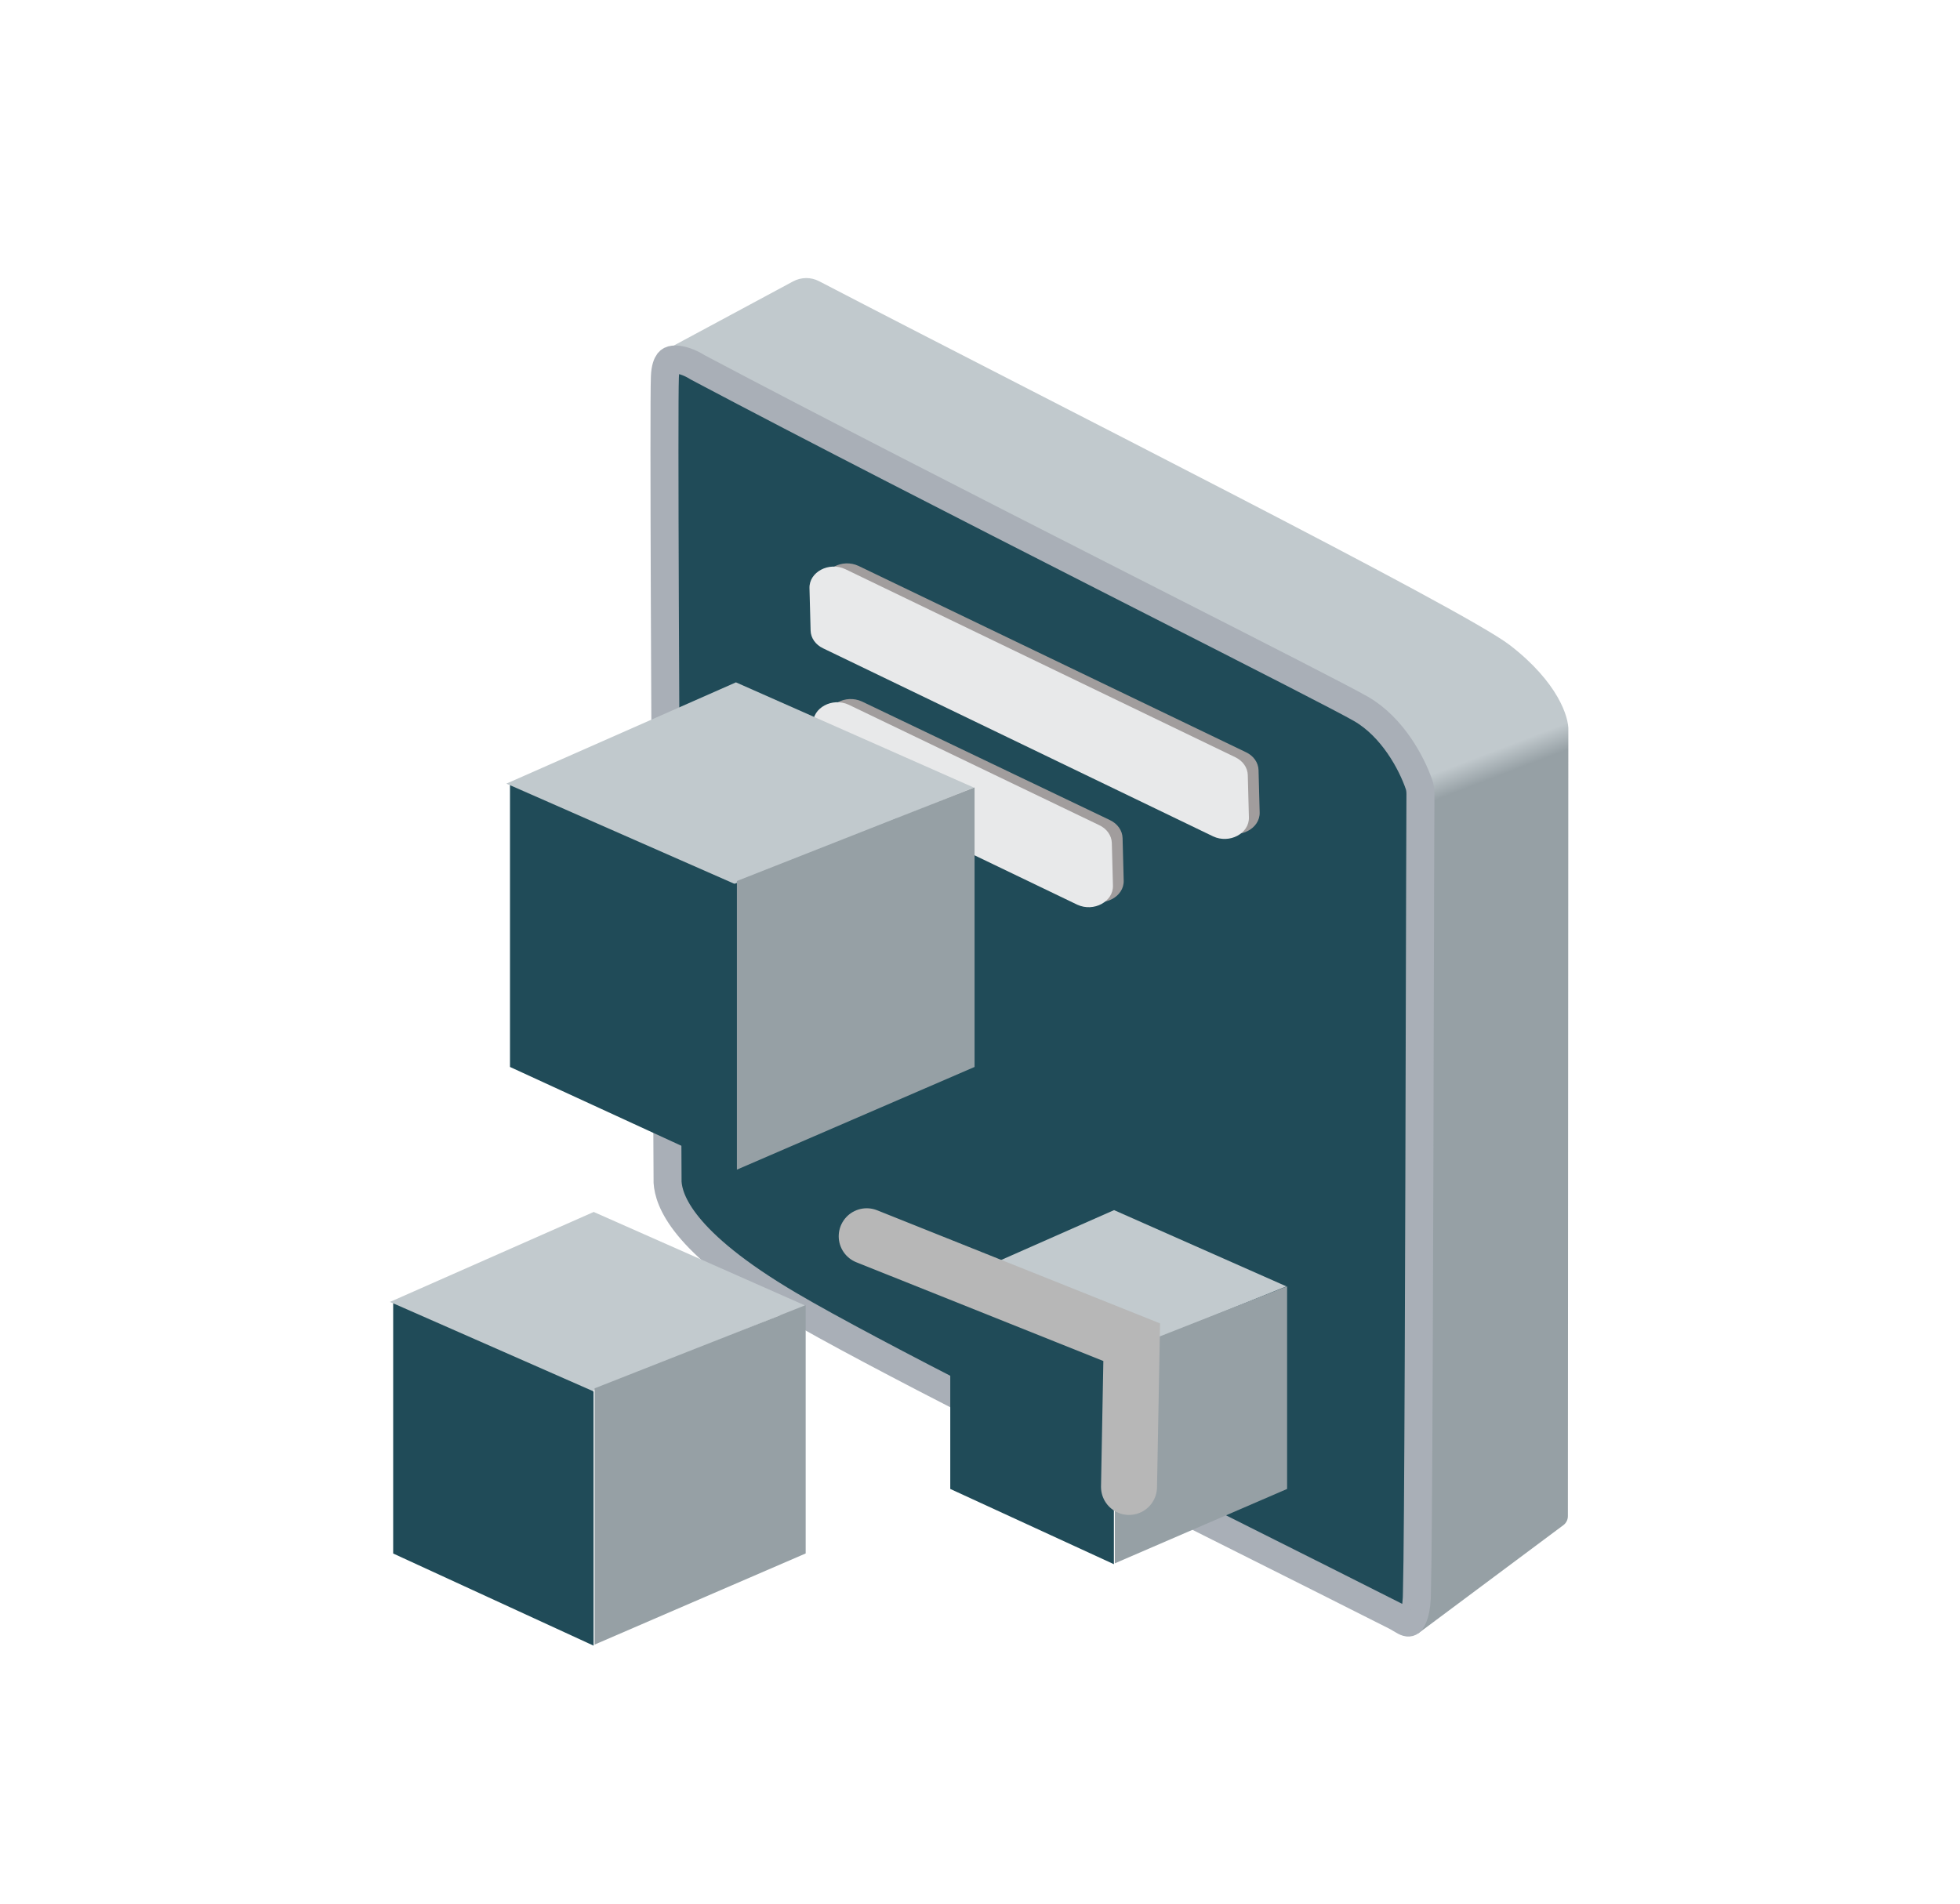 <svg width="35" height="34" viewBox="0 0 35 34" fill="none" xmlns="http://www.w3.org/2000/svg">
<g id="Group 1448">
<g id="Group 828">
<path id="Vector 281" d="M11.914 6.235L14.16 5.027C14.306 4.948 14.479 4.946 14.626 5.022C18.773 7.179 26.111 10.868 26.96 11.521C27.825 12.187 28.018 12.815 28.006 13.046L27.998 27.079C27.998 27.142 27.968 27.202 27.918 27.239L25.317 29.179L25.376 14.332C25.379 13.577 24.957 12.885 24.285 12.542L11.914 6.235Z" fill="url(#paint0_linear_61_1505)"/>
<path id="Vector 282" d="M12.452 6.557C12.457 6.56 12.463 6.563 12.468 6.566C14.519 7.653 17.305 9.076 19.664 10.278C19.98 10.439 20.288 10.596 20.585 10.747C22.517 11.73 24.004 12.488 24.305 12.662C24.867 12.987 25.207 13.628 25.339 14.01C25.357 14.062 25.365 14.117 25.365 14.185C25.361 15.006 25.358 16.309 25.354 17.803C25.344 21.937 25.329 27.531 25.303 28.401L25.303 28.401L25.303 28.409C25.305 28.802 25.22 28.934 25.185 28.966C25.173 28.977 25.149 28.993 25.084 28.959C25.064 28.949 25.044 28.937 25.014 28.919L25.013 28.918C24.986 28.902 24.951 28.88 24.912 28.861C24.12 28.46 23.195 27.997 22.22 27.508C19.14 25.965 15.559 24.171 14.094 23.308C12.174 22.177 11.942 21.434 11.921 21.116C11.918 20.315 11.912 19.039 11.904 17.568C11.882 13.264 11.851 7.299 11.873 6.732C11.879 6.571 11.915 6.497 11.939 6.466C11.959 6.441 11.983 6.427 12.028 6.422C12.141 6.409 12.314 6.47 12.452 6.557Z" fill="#204B58" stroke="#A9AFB7" stroke-width="0.5" stroke-linejoin="round"/>
<g id="Group 824">
<g id="Vector">
<path d="M14.713 11.203L14.693 10.447C14.685 10.159 15.041 9.97 15.332 10.108L22.25 13.435C22.385 13.499 22.47 13.62 22.474 13.754L22.494 14.51C22.502 14.798 22.146 14.986 21.855 14.849L14.937 11.521C14.802 11.458 14.717 11.336 14.713 11.203Z" fill="#A19D9D"/>
<path d="M14.777 13.632L14.757 12.87C14.75 12.583 15.101 12.395 15.392 12.529L19.818 14.646C19.955 14.71 20.042 14.832 20.046 14.967L20.066 15.729C20.074 16.015 19.723 16.203 19.431 16.07L15.005 13.952C14.868 13.889 14.781 13.766 14.777 13.632Z" fill="#A19D9D"/>
</g>
<g id="Vector_2">
<path d="M14.475 11.261L14.455 10.504C14.447 10.216 14.802 10.028 15.094 10.165L22.058 13.524C22.193 13.588 22.278 13.709 22.282 13.842L22.302 14.599C22.31 14.887 21.954 15.075 21.663 14.938L14.698 11.579C14.563 11.515 14.478 11.394 14.475 11.261Z" fill="#E8E9EA"/>
<path d="M14.539 13.689L14.519 12.927C14.511 12.641 14.863 12.452 15.154 12.586L19.626 14.736C19.763 14.799 19.85 14.921 19.854 15.056L19.874 15.818C19.882 16.104 19.531 16.293 19.239 16.159L14.767 14.009C14.63 13.946 14.543 13.824 14.539 13.689Z" fill="#E8E9EA"/>
</g>
</g>
<g id="Group 1788">
<path id="Vector 299" d="M13.069 15.805L17.387 14.065L13.142 12.187L9.042 13.996L13.069 15.805Z" fill="#C1C9CD"/>
<path id="Vector 300" d="M13.159 20.89V15.735L17.403 14.063V19.056L13.159 20.89Z" fill="#96A0A5"/>
<path id="Vector 301" d="M9.107 19.056V14.023L13.137 15.795V20.91L9.107 19.056Z" fill="#204B58"/>
</g>
<g id="Group 827">
<path id="Vector 299_2" d="M19.841 24.236L22.972 22.975L19.894 21.613L16.923 22.925L19.841 24.236Z" fill="#C2CACE"/>
<path id="Vector 300_2" d="M19.907 27.922V24.185L22.984 22.974V26.593L19.907 27.922Z" fill="#96A0A5"/>
<path id="Vector 301_2" d="M16.969 26.593V22.944L19.891 24.23V27.937L16.969 26.593Z" fill="#204B58"/>
</g>
<g id="Group 826">
<path id="Vector 299_3" d="M10.537 24.859L14.372 23.314L10.602 21.646L6.963 23.253L10.537 24.859Z" fill="#C2CACE"/>
<path id="Vector 300_3" d="M10.618 29.373V24.796L14.387 23.312V27.745L10.618 29.373Z" fill="#96A0A5"/>
<path id="Vector 301_3" d="M7.021 27.746V23.277L10.6 24.851V29.392L7.021 27.746Z" fill="#204B58"/>
</g>
<g id="Vector 302" filter="url(#filter0_d_61_1505)">
<path d="M15.477 18.08L20.209 19.972L20.161 22.557" stroke="url(#paint1_linear_61_1505)" stroke-linecap="round"/>
</g>
</g>
</g>
<defs>
<filter id="filter0_d_61_1505" x="10.977" y="17.58" width="13.738" height="13.477" filterUnits="userSpaceOnUse" color-interpolation-filters="sRGB">
<feFlood flood-opacity="0" result="BackgroundImageFix"/>
<feColorMatrix in="SourceAlpha" type="matrix" values="0 0 0 0 0 0 0 0 0 0 0 0 0 0 0 0 0 0 127 0" result="hardAlpha"/>
<feOffset dy="4"/>
<feGaussianBlur stdDeviation="2"/>
<feComposite in2="hardAlpha" operator="out"/>
<feColorMatrix type="matrix" values="0 0 0 0 0 0 0 0 0 0 0 0 0 0 0 0 0 0 0.25 0"/>
<feBlend mode="normal" in2="BackgroundImageFix" result="effect1_dropShadow_61_1505"/>
<feBlend mode="normal" in="SourceGraphic" in2="effect1_dropShadow_61_1505" result="shape"/>
</filter>
<linearGradient id="paint0_linear_61_1505" x1="31.301" y1="24.396" x2="22.352" y2="1.02" gradientUnits="userSpaceOnUse">
<stop offset="0.015" stop-color="#96A0A5"/>
<stop offset="0.281" stop-color="#96A0A5"/>
<stop offset="0.458" stop-color="#96A0A5"/>
<stop offset="0.476" stop-color="#C1C9CD"/>
</linearGradient>
<linearGradient id="paint1_linear_61_1505" x1="17.417" y1="17.786" x2="17.417" y2="22.557" gradientUnits="userSpaceOnUse">
<stop stop-color="#B7B7B7"/>
<stop offset="1" stop-color="#B7B7B7"/>
</linearGradient>
</defs>
</svg>
